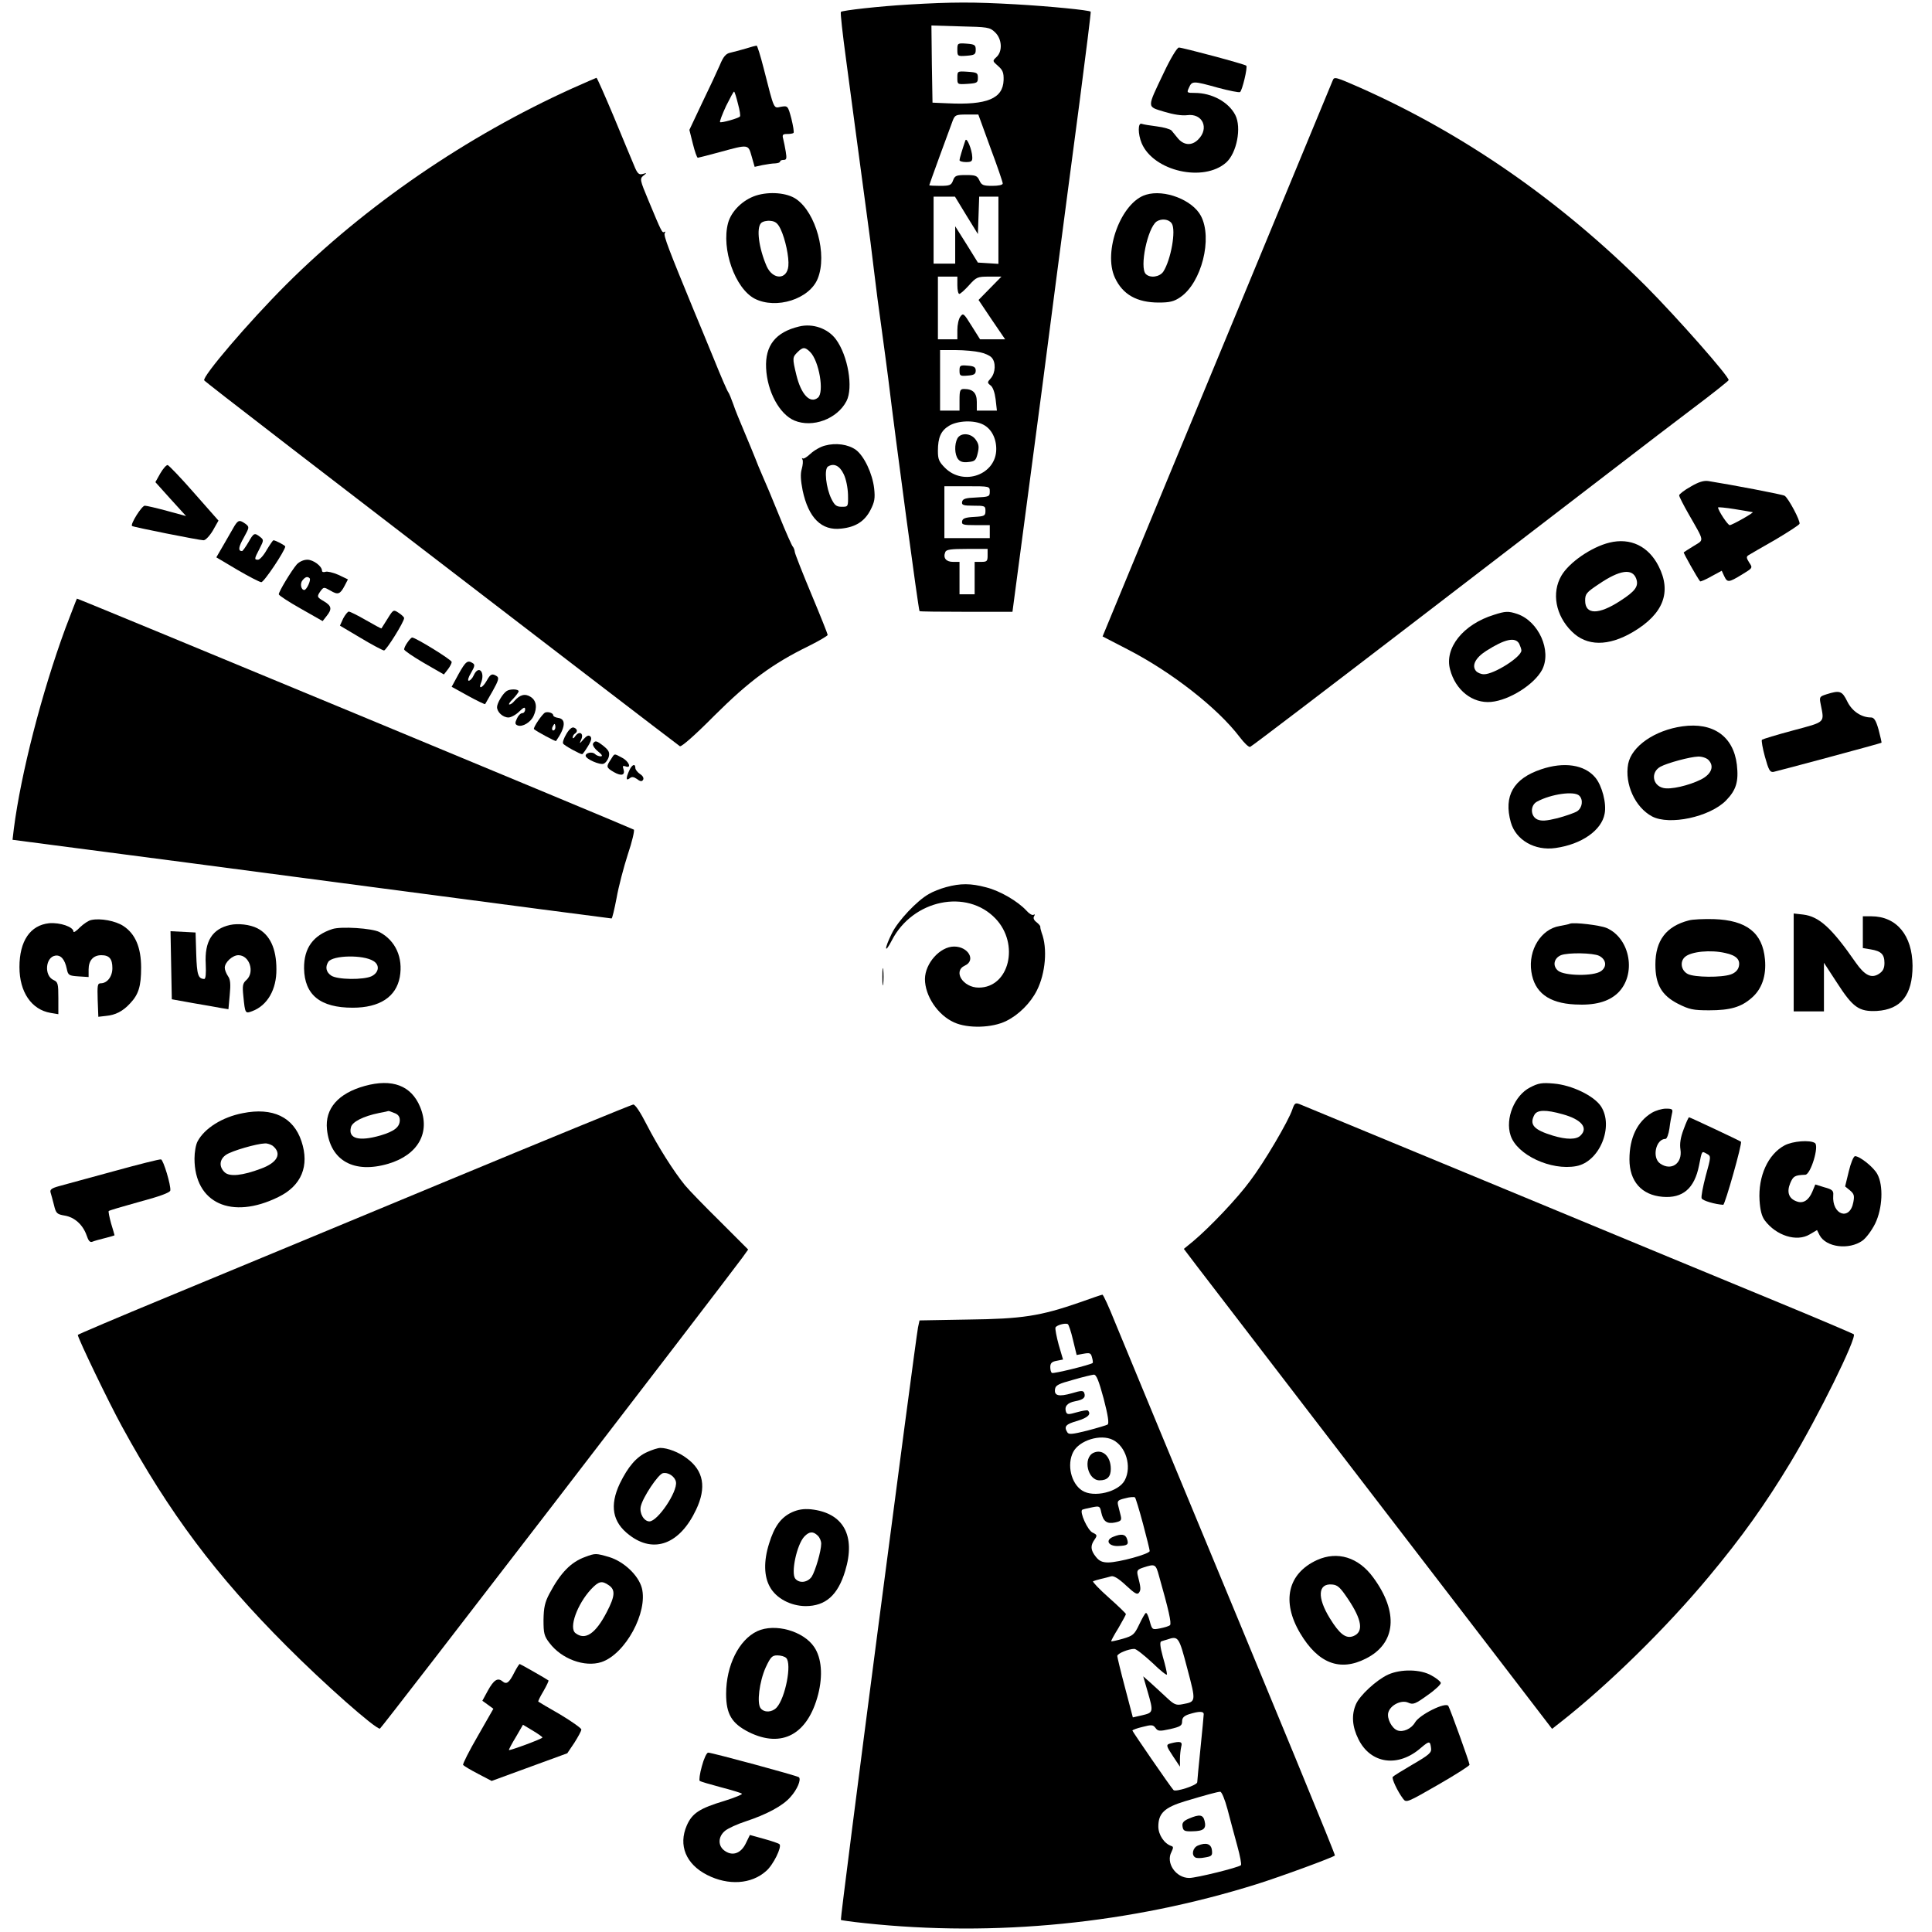 <?xml version="1.0" standalone="no"?>
<!DOCTYPE svg PUBLIC "-//W3C//DTD SVG 20010904//EN"
 "http://www.w3.org/TR/2001/REC-SVG-20010904/DTD/svg10.dtd">
<svg version="1.0" xmlns="http://www.w3.org/2000/svg"
 width="894pt" height="894pt" viewBox="0 0 894 894"
 preserveAspectRatio="xMidYMid meet">
<g transform="translate(0,894) scale(0.1,-0.1)"
fill="#000000" stroke="none">
<path d="M4205 8919 c-137 -8 -306 -27 -314 -34 -3 -4 8 -102 24 -220 2 -16
20 -151 40 -300 20 -148 45 -333 55 -410 11 -77 26 -196 34 -265 8 -69 24
-192 36 -275 11 -82 25 -184 30 -225 35 -290 140 -1073 145 -1078 2 -2 99 -3
216 -3 l214 0 72 543 c40 299 97 734 127 968 31 234 80 614 111 844 30 231 54
421 52 422 -7 7 -189 25 -347 34 -196 11 -292 11 -495 -1z m399 -128 c33 -31
36 -89 7 -115 -19 -18 -19 -18 7 -41 22 -19 27 -31 26 -66 -3 -85 -76 -116
-259 -107 l-70 3 -3 178 -2 179 134 -4 c126 -3 136 -4 160 -27z m-21 -535 c32
-85 57 -159 57 -165 0 -7 -20 -11 -48 -11 -42 0 -50 3 -60 25 -10 22 -18 25
-62 25 -45 0 -52 -3 -60 -25 -8 -22 -15 -25 -60 -25 -27 0 -50 1 -50 3 0 3 90
250 109 300 10 25 15 27 64 27 l54 0 56 -154z m-111 -313 l53 -86 3 86 3 87
44 0 45 0 0 -156 0 -155 -47 3 -48 3 -52 84 -53 84 0 -86 0 -87 -50 0 -50 0 0
155 0 155 50 0 49 0 53 -87z m-42 -323 c0 -22 4 -40 9 -40 5 0 25 18 45 40 34
38 39 40 93 40 l57 0 -53 -54 -53 -54 61 -91 62 -91 -58 0 -58 0 -39 62 c-36
58 -39 61 -52 43 -8 -10 -14 -38 -14 -62 l0 -43 -45 0 -45 0 0 145 0 145 45 0
45 0 0 -40z m104 -310 c21 -4 46 -15 54 -24 21 -21 19 -71 -3 -96 -17 -19 -17
-21 -2 -33 11 -7 20 -33 24 -64 l6 -53 -47 0 -46 0 0 40 c0 42 -18 60 -59 60
-18 0 -21 -6 -21 -50 l0 -50 -45 0 -45 0 0 140 0 140 73 0 c39 0 90 -5 111
-10z m16 -335 c37 -19 60 -62 60 -113 0 -118 -151 -173 -237 -87 -28 28 -33
40 -33 78 0 63 14 94 52 117 40 24 116 27 158 5z m30 -310 c0 -23 -4 -24 -62
-27 -50 -2 -63 -6 -66 -20 -3 -15 5 -18 52 -18 53 0 56 -1 56 -24 0 -23 -4
-25 -52 -28 -41 -2 -54 -7 -56 -20 -3 -16 5 -18 62 -18 l66 0 0 -30 0 -30
-105 0 -105 0 0 120 0 120 105 0 c105 0 105 0 105 -25z m-10 -295 c0 -27 -3
-30 -30 -30 l-30 0 0 -75 0 -75 -35 0 -35 0 0 75 0 75 -30 0 c-32 0 -47 18
-36 45 4 12 25 15 101 15 l95 0 0 -30z"/>
<path d="M4430 8710 c0 -30 1 -31 43 -28 37 3 42 6 42 28 0 22 -5 25 -42 28
-42 3 -43 2 -43 -28z"/>
<path d="M4430 8580 c0 -31 0 -31 48 -28 43 3 47 5 47 28 0 23 -4 25 -47 28
-48 3 -48 3 -48 -28z"/>
<path d="M4467 8290 c-14 -41 -27 -84 -27 -91 0 -5 14 -9 30 -9 25 0 30 4 29
23 -1 35 -26 95 -32 77z"/>
<path d="M4440 7225 c0 -24 3 -26 38 -23 29 2 37 7 37 23 0 16 -8 21 -37 23
-35 3 -38 1 -38 -23z"/>
<path d="M4430 6911 c-14 -27 -13 -74 3 -95 9 -12 23 -17 47 -14 31 3 36 7 44
40 7 29 6 42 -8 62 -21 32 -70 36 -86 7z"/>
<path d="M3450 8715 c-25 -7 -57 -16 -71 -19 -20 -4 -32 -18 -48 -57 -12 -28
-49 -107 -82 -175 l-59 -125 16 -64 c9 -36 19 -65 23 -65 3 0 49 12 101 26
135 37 132 37 148 -19 l14 -49 36 8 c21 4 47 8 60 8 12 1 22 4 22 9 0 4 7 7
16 7 14 0 15 7 10 38 -3 20 -9 47 -12 60 -5 18 -2 22 18 22 14 0 27 2 30 5 3
4 -2 33 -10 66 -16 60 -17 60 -48 55 -35 -7 -30 -19 -80 177 -15 59 -30 107
-33 106 -3 0 -26 -6 -51 -14z m-35 -256 c8 -29 12 -55 9 -58 -8 -9 -88 -31
-92 -26 -3 2 10 36 28 75 19 38 35 68 37 66 3 -2 11 -28 18 -57z"/>
<path d="M5385 8603 c-79 -166 -79 -155 2 -180 43 -13 82 -19 106 -16 72 10
104 -61 51 -113 -30 -30 -68 -27 -96 9 -10 12 -22 27 -27 33 -5 6 -35 15 -67
19 -31 4 -63 9 -71 12 -18 7 -18 -47 0 -90 55 -129 286 -182 391 -89 49 44 72
162 42 220 -31 60 -108 102 -187 102 -38 0 -38 1 -27 25 14 31 19 31 134 -1
52 -14 98 -23 102 -20 10 6 36 115 29 122 -6 7 -295 84 -312 84 -8 0 -38 -49
-70 -117z"/>
<path d="M2650 8532 c-491 -222 -959 -543 -1326 -909 -175 -175 -389 -426
-379 -443 5 -8 488 -380 1785 -1375 223 -171 410 -314 416 -318 7 -4 71 52
160 142 160 159 267 239 437 322 48 24 87 47 87 51 0 4 -33 87 -74 185 -41 98
-76 187 -78 198 -1 11 -6 22 -9 25 -4 3 -33 68 -64 145 -31 77 -66 160 -77
184 -11 25 -26 61 -33 80 -8 20 -30 74 -50 121 -20 47 -44 105 -52 130 -9 25
-19 50 -23 55 -5 6 -34 73 -65 150 -32 77 -74 181 -95 230 -114 277 -141 346
-134 356 4 7 3 9 -2 6 -10 -6 -12 -2 -74 147 -39 93 -40 99 -23 113 17 13 17
14 -3 8 -18 -5 -25 2 -41 42 -11 27 -54 128 -94 226 -41 97 -76 177 -79 177
-3 -1 -52 -22 -110 -48z"/>
<path d="M6167 8568 c-3 -7 -201 -485 -440 -1063 -239 -577 -478 -1153 -530
-1280 l-95 -230 116 -60 c204 -105 416 -271 518 -405 21 -28 43 -49 49 -46 7
2 362 273 791 602 428 329 849 652 934 717 85 66 230 176 322 246 92 69 167
129 167 132 2 17 -238 289 -383 435 -397 396 -842 705 -1324 919 -112 49 -118
51 -125 33z"/>
<path d="M3498 8035 c-61 -20 -114 -72 -129 -127 -32 -120 32 -302 123 -350
100 -51 254 -2 292 93 45 111 -8 305 -100 368 -42 29 -123 36 -186 16z m114
-155 c22 -46 40 -131 36 -171 -6 -64 -71 -65 -100 -2 -37 85 -49 178 -26 201
7 7 26 12 43 10 23 -2 34 -11 47 -38z"/>
<path d="M5303 8039 c-115 -34 -200 -263 -144 -384 36 -78 102 -115 203 -115
51 0 71 5 100 25 98 67 150 272 95 376 -39 74 -169 124 -254 98z m119 -133
c21 -31 -4 -169 -39 -223 -17 -25 -61 -31 -81 -11 -30 30 8 213 50 243 23 15
57 11 70 -9z"/>
<path d="M3697 7429 c-108 -26 -157 -88 -152 -192 5 -109 62 -214 131 -243 84
-35 198 7 241 90 32 62 7 210 -49 286 -37 50 -107 75 -171 59z m52 -118 c41
-41 66 -186 36 -211 -36 -30 -78 14 -100 105 -19 78 -18 82 5 105 25 25 35 25
59 1z"/>
<path d="M3817 6878 c-20 -5 -50 -22 -67 -38 -16 -15 -32 -25 -36 -21 -4 3 -4
1 -1 -5 4 -6 2 -26 -3 -44 -7 -23 -5 -53 4 -99 27 -128 88 -188 179 -177 67 7
108 34 135 86 19 37 22 54 17 100 -8 69 -46 149 -84 178 -36 26 -93 34 -144
20z m87 -132 c11 -22 19 -62 20 -95 1 -56 1 -56 -29 -56 -25 0 -33 7 -48 37
-25 51 -34 137 -16 149 27 17 54 5 73 -35z"/>
<path d="M742 6750 l-23 -41 71 -79 71 -78 -88 24 c-48 13 -95 24 -103 24 -14
0 -68 -86 -59 -94 6 -5 312 -66 331 -66 9 0 28 20 43 45 l26 46 -112 127 c-61
70 -117 128 -123 130 -6 1 -21 -16 -34 -38z"/>
<path d="M7823 6688 c-29 -16 -53 -35 -53 -40 0 -6 20 -45 44 -87 75 -131 72
-117 24 -147 -24 -15 -45 -28 -47 -30 -2 -2 62 -117 76 -134 2 -2 26 8 52 23
l48 26 11 -24 c15 -32 21 -31 82 6 51 31 51 31 34 56 -13 21 -14 27 -3 34 8 5
63 37 123 71 59 35 110 68 113 74 5 13 -52 120 -69 130 -9 6 -246 51 -353 68
-21 3 -45 -4 -82 -26z m287 -118 c9 -1 -95 -60 -106 -60 -9 0 -54 68 -54 82 0
2 35 -1 78 -8 42 -7 79 -13 82 -14z"/>
<path d="M1086 6508 c-7 -13 -30 -51 -49 -85 l-36 -62 96 -57 c53 -31 103 -57
112 -58 12 -1 109 144 111 165 0 5 -45 29 -55 29 -2 0 -16 -20 -31 -45 -14
-25 -32 -45 -40 -45 -18 0 -18 3 7 51 20 39 20 41 2 55 -26 20 -29 18 -54 -26
-13 -22 -26 -40 -29 -40 -19 0 -17 18 8 62 26 48 27 49 8 64 -27 19 -33 18
-50 -8z"/>
<path d="M7447 6429 c-82 -20 -186 -91 -222 -153 -46 -79 -27 -184 48 -258 69
-69 169 -70 284 -2 140 83 179 184 118 304 -47 93 -131 133 -228 109z m124
-166 c13 -35 -3 -58 -73 -103 -101 -66 -163 -65 -163 1 0 31 6 38 63 76 97 66
155 74 173 26z"/>
<path d="M1373 6328 c-24 -28 -83 -125 -83 -138 0 -5 46 -35 101 -66 l102 -58
18 23 c26 32 24 47 -11 68 -34 20 -35 22 -16 49 14 18 15 18 45 1 35 -21 45
-17 66 23 l15 29 -44 21 c-25 11 -52 17 -60 14 -9 -3 -16 -1 -16 5 0 21 -40
51 -68 51 -17 0 -37 -9 -49 -22z m60 -64 c7 -8 -14 -54 -25 -54 -15 0 -21 30
-8 45 13 16 23 19 33 9z"/>
<path d="M302 6031 c-109 -297 -205 -670 -238 -926 l-6 -51 283 -37 c156 -20
779 -102 1384 -182 605 -80 1102 -145 1105 -145 3 0 13 42 23 94 9 52 33 143
52 202 20 59 32 111 28 115 -7 6 -2569 1069 -2577 1069 -1 0 -25 -63 -54 -139z"/>
<path d="M1794 6078 c-15 -24 -28 -44 -29 -46 -1 -1 -33 16 -71 38 -38 22 -74
40 -80 40 -5 0 -17 -15 -26 -32 l-15 -33 96 -57 c53 -32 101 -57 108 -58 10 0
93 132 93 150 0 4 -11 15 -25 24 -24 16 -25 16 -51 -26z"/>
<path d="M6913 6095 c-143 -44 -230 -154 -203 -253 25 -96 104 -158 190 -150
85 8 200 81 236 149 45 88 -16 224 -115 258 -42 14 -55 13 -108 -4z m117 -134
c5 -11 10 -25 10 -31 0 -30 -126 -110 -173 -110 -14 0 -30 7 -37 15 -21 25 -3
61 47 93 86 55 135 66 153 33z"/>
<path d="M1886 5968 c-9 -12 -16 -27 -16 -33 0 -5 42 -34 92 -63 l92 -53 18
23 c10 13 18 28 18 35 0 10 -167 113 -183 113 -3 0 -13 -10 -21 -22z"/>
<path d="M2122 5821 l-32 -59 76 -42 c42 -23 77 -40 79 -38 1 2 17 29 35 61
27 48 30 61 19 68 -22 14 -29 11 -47 -21 -18 -32 -39 -42 -27 -12 22 51 -10
88 -33 37 -6 -14 -17 -25 -23 -25 -6 0 -2 16 11 37 17 29 18 38 8 44 -24 16
-33 9 -66 -50z"/>
<path d="M2344 5742 c-18 -12 -44 -56 -44 -74 0 -23 27 -48 53 -48 11 0 34 12
49 27 22 21 28 23 28 10 0 -9 -6 -17 -13 -17 -8 0 -19 -11 -25 -25 -10 -21 -9
-27 4 -32 22 -8 60 15 73 44 18 39 13 71 -13 88 -26 17 -50 11 -76 -19 -7 -9
-17 -16 -23 -16 -5 0 2 12 17 26 14 15 26 31 26 35 0 11 -41 12 -56 1z"/>
<path d="M8451 5727 c-31 -10 -33 -12 -26 -46 17 -87 25 -80 -128 -121 -75
-20 -140 -40 -144 -43 -3 -4 3 -39 14 -79 17 -61 23 -72 39 -70 24 5 497 132
500 135 2 1 -5 28 -13 60 -12 43 -21 57 -35 57 -45 0 -88 29 -110 74 -24 49
-34 53 -97 33z"/>
<path d="M2523 5643 c-13 -5 -58 -72 -52 -77 14 -12 100 -58 102 -55 44 63 47
102 10 107 -13 2 -23 7 -23 12 0 10 -22 18 -37 13z m47 -68 c0 -8 -4 -15 -10
-15 -5 0 -7 7 -4 15 4 8 8 15 10 15 2 0 4 -7 4 -15z"/>
<path d="M7785 5579 c-128 -18 -235 -92 -251 -174 -17 -93 32 -201 111 -243
80 -42 265 -3 341 73 48 49 60 88 51 167 -16 131 -110 197 -252 177z m120
-155 c29 -29 15 -66 -34 -91 -56 -28 -142 -48 -175 -39 -50 12 -58 73 -13 98
33 18 138 46 174 47 17 1 39 -6 48 -15z"/>
<path d="M2621 5544 c-12 -20 -19 -40 -15 -45 5 -9 78 -49 88 -49 2 0 14 16
26 36 16 25 19 39 12 46 -8 8 -17 4 -32 -13 -19 -22 -20 -22 -11 -2 14 29 -7
43 -26 18 -7 -11 -13 -14 -13 -8 0 7 5 15 10 18 14 9 12 22 -4 28 -9 4 -22 -7
-35 -29z"/>
<path d="M2744 5499 c-3 -6 6 -22 22 -35 20 -16 24 -23 14 -24 -9 0 -21 5 -27
11 -12 12 -43 6 -43 -8 0 -15 66 -44 83 -37 9 3 20 18 24 32 5 20 0 30 -23 49
-33 26 -40 28 -50 12z"/>
<path d="M2826 5425 c-22 -33 -21 -37 15 -58 35 -20 53 -14 44 14 -5 14 -3 17
9 13 31 -12 16 24 -16 40 -38 20 -33 21 -52 -9z"/>
<path d="M2912 5375 c-16 -35 -16 -50 1 -37 10 9 19 8 35 -3 15 -12 23 -12 28
-3 4 7 -1 18 -14 26 -12 8 -22 21 -22 28 0 23 -16 16 -28 -11z"/>
<path d="M7131 5380 c-128 -43 -174 -123 -140 -245 23 -82 111 -133 207 -119
121 17 213 82 227 158 10 48 -12 131 -43 168 -50 60 -145 74 -251 38z m177
-122 c19 -19 14 -56 -10 -72 -13 -8 -54 -22 -91 -32 -53 -13 -74 -14 -93 -6
-33 15 -34 66 -1 83 65 35 172 50 195 27z"/>
<path d="M4378 4835 c-26 -7 -62 -21 -80 -32 -54 -30 -143 -124 -171 -182 -36
-72 -35 -100 0 -32 97 188 347 240 480 100 112 -118 63 -319 -78 -319 -73 0
-121 76 -64 102 52 24 16 88 -50 88 -65 0 -134 -77 -135 -150 0 -78 59 -167
135 -201 63 -29 177 -26 242 7 57 28 112 83 141 141 40 79 50 195 22 267 -4
12 -7 24 -6 28 0 4 -8 13 -18 21 -12 9 -16 19 -11 27 5 8 4 11 -2 7 -6 -4 -21
5 -34 20 -40 43 -122 91 -186 107 -71 19 -119 19 -185 1z"/>
<path d="M8300 4486 l0 -226 70 0 70 0 0 113 0 112 60 -92 c74 -115 102 -135
185 -131 112 7 165 74 165 209 -1 141 -74 229 -191 229 l-39 0 0 -74 0 -73 36
-6 c49 -8 64 -23 64 -63 0 -25 -7 -38 -25 -50 -35 -23 -66 -8 -108 52 -111
160 -169 213 -243 222 l-44 5 0 -227z"/>
<path d="M423 4683 c-13 -2 -36 -18 -53 -34 -16 -17 -30 -26 -30 -20 0 22 -62
43 -112 39 -88 -9 -138 -82 -138 -203 0 -116 56 -197 144 -212 l36 -6 0 74 c0
67 -2 75 -22 84 -45 20 -38 106 8 113 26 4 44 -18 53 -61 6 -30 10 -32 54 -35
l47 -3 0 35 c0 42 22 66 59 66 37 0 51 -17 51 -60 0 -39 -24 -70 -54 -70 -15
0 -16 -10 -14 -77 l3 -78 35 4 c44 4 78 21 112 58 39 41 51 79 51 165 0 94
-27 157 -82 193 -36 24 -107 37 -148 28z"/>
<path d="M7815 4681 c-105 -27 -155 -93 -155 -204 0 -93 29 -143 105 -182 52
-26 69 -30 144 -30 98 0 148 15 196 57 48 41 69 103 62 179 -11 123 -85 181
-237 186 -47 1 -98 -1 -115 -6z m169 -151 c51 -11 70 -31 62 -63 -4 -16 -17
-29 -37 -36 -43 -15 -168 -14 -199 2 -31 16 -38 57 -13 79 28 25 119 34 187
18z"/>
<path d="M1065 4660 c-83 -18 -119 -76 -113 -181 2 -43 0 -69 -7 -69 -28 1
-34 19 -37 115 l-3 100 -58 3 -58 3 3 -158 3 -157 100 -18 c55 -9 114 -20 131
-23 l31 -5 6 66 c5 50 3 72 -8 87 -8 12 -15 29 -15 39 0 25 36 58 63 58 52 0
77 -79 37 -115 -17 -15 -19 -26 -14 -74 8 -82 9 -82 41 -70 70 26 113 100 112
194 0 96 -30 160 -89 190 -34 17 -88 23 -125 15z"/>
<path d="M7265 4666 c-5 -3 -27 -7 -48 -11 -86 -14 -146 -111 -131 -211 14
-96 80 -146 202 -152 91 -5 154 12 197 52 89 84 60 254 -51 302 -31 13 -150
27 -169 20z m135 -149 c33 -17 37 -51 8 -71 -34 -24 -168 -22 -198 2 -27 22
-20 58 13 72 33 13 149 11 177 -3z"/>
<path d="M1538 4641 c-89 -29 -132 -88 -131 -182 2 -123 75 -182 225 -182 125
0 201 50 218 142 16 90 -20 169 -94 208 -35 18 -178 27 -218 14z m190 -148
c30 -18 26 -53 -8 -70 -36 -18 -160 -17 -188 3 -23 16 -28 39 -13 63 20 31
162 34 209 4z"/>
<path d="M4083 4420 c0 -36 2 -50 4 -32 2 17 2 47 0 65 -2 17 -4 3 -4 -33z"/>
<path d="M1688 3915 c-123 -34 -185 -105 -175 -201 15 -145 125 -206 284 -159
138 41 196 145 147 263 -41 99 -129 132 -256 97z m136 -125 c18 -6 26 -17 26
-33 0 -32 -25 -52 -89 -71 -100 -29 -151 -15 -137 38 6 25 57 51 131 66 22 4
41 8 42 9 1 1 13 -3 27 -9z"/>
<path d="M7080 3908 c-72 -37 -116 -144 -90 -222 29 -90 187 -164 304 -142
108 20 175 184 114 277 -33 49 -135 98 -218 105 -55 5 -72 2 -110 -18z m151
-124 c87 -24 119 -63 83 -98 -19 -20 -65 -20 -128 -1 -89 27 -110 51 -86 96
13 24 53 25 131 3z"/>
<path d="M5980 3806 c-17 -52 -129 -243 -195 -330 -60 -82 -187 -215 -263
-279 l-44 -36 63 -83 c64 -83 888 -1158 1378 -1795 l263 -343 42 33 c219 172
488 436 684 672 152 182 261 335 378 529 126 209 307 576 292 592 -4 3 -156
68 -340 144 -183 75 -754 312 -1268 525 -514 213 -945 391 -957 396 -19 7 -23
4 -33 -25z"/>
<path d="M2045 3466 c-478 -199 -1053 -437 -1277 -530 -225 -93 -408 -171
-408 -173 0 -15 144 -314 205 -425 218 -399 435 -689 760 -1014 173 -174 412
-385 433 -383 6 0 1565 2028 1676 2178 l28 39 -129 129 c-71 70 -145 146 -163
168 -53 65 -125 179 -177 280 -30 59 -54 95 -63 94 -8 -1 -406 -164 -885 -363z"/>
<path d="M7644 3791 c-68 -41 -104 -116 -104 -216 0 -101 56 -165 153 -173 94
-8 148 39 169 145 14 71 12 67 36 54 20 -11 20 -12 -5 -102 -13 -50 -22 -96
-19 -104 4 -11 63 -28 100 -30 8 0 89 285 82 292 -4 4 -236 113 -240 113 -3 0
-14 -25 -25 -55 -15 -39 -19 -68 -15 -94 10 -65 -43 -101 -94 -65 -39 27 -20
114 25 114 6 0 14 21 18 48 3 26 9 57 12 70 5 19 1 22 -28 22 -19 0 -48 -9
-65 -19z"/>
<path d="M1123 3789 c-94 -18 -177 -70 -209 -131 -8 -15 -14 -50 -14 -79 0
-206 171 -285 388 -178 107 52 145 144 107 258 -37 112 -133 158 -272 130z
m139 -151 c44 -36 22 -78 -55 -106 -85 -32 -144 -38 -167 -17 -28 26 -25 61 7
82 27 18 141 51 179 52 11 1 27 -5 36 -11z"/>
<path d="M8258 3640 c-77 -41 -123 -143 -116 -255 3 -45 10 -73 24 -92 53 -71
148 -101 208 -65 l34 20 12 -24 c30 -56 136 -69 198 -25 17 12 43 47 59 79 34
70 39 176 10 229 -17 32 -81 83 -103 83 -7 0 -20 -32 -29 -70 l-17 -70 22 -18
c19 -16 22 -24 16 -55 -16 -88 -100 -59 -93 32 2 21 -4 27 -41 37 l-42 13 -14
-34 c-17 -40 -43 -56 -73 -44 -36 13 -46 43 -29 84 14 33 21 37 70 39 25 2 65
134 44 147 -23 15 -102 9 -140 -11z"/>
<path d="M525 3520 c-116 -31 -229 -63 -253 -69 -33 -9 -42 -16 -38 -29 3 -9
10 -36 16 -59 9 -38 14 -42 50 -48 46 -8 84 -43 101 -92 8 -24 15 -33 26 -29
9 4 35 11 59 17 24 6 44 12 44 13 0 1 -7 26 -16 55 -8 29 -13 55 -11 57 2 3
67 22 143 43 90 24 140 42 142 52 4 22 -32 142 -43 144 -5 2 -104 -23 -220
-55z"/>
<path d="M4998 2914 c-184 -64 -268 -77 -518 -80 l-225 -4 -7 -32 c-13 -68
-362 -2738 -357 -2742 2 -2 52 -9 110 -15 605 -65 1232 -2 1813 180 112 35
354 124 363 133 3 3 -225 557 -812 1971 -84 204 -177 427 -206 498 -28 70 -54
127 -58 126 -3 0 -50 -16 -103 -35z m-33 -174 l17 -70 33 6 c28 5 33 3 38 -17
4 -13 5 -25 3 -26 -8 -8 -182 -51 -188 -46 -5 2 -8 15 -8 27 0 18 7 25 29 29
l30 6 -20 68 c-10 37 -17 73 -15 80 5 11 44 22 57 16 4 -2 15 -34 24 -73z
m142 -272 c20 -77 26 -115 18 -120 -5 -3 -48 -16 -94 -28 -68 -17 -86 -19 -92
-8 -17 27 -8 38 46 53 49 15 66 31 49 48 -3 3 -26 -1 -51 -8 -38 -11 -45 -11
-50 1 -9 25 5 43 42 50 38 7 50 17 42 39 -5 11 -14 11 -57 -2 -60 -17 -83 -12
-78 19 2 18 17 25 83 43 44 13 87 23 96 24 12 1 23 -26 46 -111z m43 -191 c60
-30 88 -123 55 -186 -28 -55 -145 -83 -198 -48 -51 33 -71 120 -41 178 28 54
127 85 184 56z m139 -388 c17 -64 31 -120 31 -126 0 -14 -144 -53 -192 -53
-28 0 -42 7 -57 26 -25 31 -26 52 -6 80 13 19 12 22 -9 32 -23 10 -62 97 -48
106 4 2 24 7 45 11 35 7 37 6 43 -24 9 -41 26 -54 64 -46 27 6 31 10 26 31 -3
13 -9 35 -12 48 -5 21 -1 25 33 33 21 6 41 7 45 4 3 -3 20 -58 37 -122z m74
-241 c44 -155 59 -220 51 -228 -5 -5 -26 -11 -46 -15 -36 -7 -37 -7 -48 34 -6
23 -14 40 -18 37 -5 -3 -18 -27 -31 -54 -22 -46 -28 -51 -75 -65 -28 -8 -52
-13 -54 -12 -2 1 13 29 33 61 19 33 35 62 35 65 0 3 -36 38 -80 77 -44 39 -76
73 -72 75 4 2 21 7 37 11 17 4 38 9 47 12 12 3 35 -11 68 -42 42 -39 53 -45
61 -33 9 13 8 23 -7 82 -4 20 0 25 28 34 53 17 56 16 71 -39z m131 -429 c41
-155 41 -153 -22 -165 -30 -6 -39 -2 -75 32 -23 22 -57 52 -74 68 l-33 29 20
-69 c28 -96 27 -99 -24 -111 l-44 -10 -36 137 c-20 75 -36 142 -36 147 0 12
52 33 79 33 9 0 46 -30 84 -65 37 -36 67 -60 67 -53 0 8 -8 44 -19 81 -13 48
-15 70 -7 72 6 2 18 6 26 8 53 18 55 15 94 -134z m76 -211 c0 -7 -7 -78 -15
-158 -8 -80 -15 -150 -15 -157 0 -14 -101 -47 -110 -36 -17 19 -190 271 -190
275 0 3 21 11 47 17 42 11 49 10 60 -5 11 -15 18 -16 68 -5 47 11 55 16 55 35
0 17 8 26 33 34 45 14 67 14 67 0z m110 -440 c12 -46 32 -121 45 -168 13 -47
21 -88 17 -91 -12 -11 -207 -59 -239 -59 -62 0 -110 70 -82 121 9 19 9 24 -1
27 -33 11 -60 52 -60 90 0 61 28 88 123 117 97 29 148 43 163 44 7 1 22 -36
34 -81z"/>
<path d="M5059 2217 c-49 -25 -26 -127 29 -127 36 0 52 17 52 53 0 59 -39 94
-81 74z"/>
<path d="M5152 1829 c-39 -15 -24 -44 21 -43 45 2 51 6 42 33 -7 22 -26 25
-63 10z"/>
<path d="M5418 873 c-24 -6 -23 -10 12 -63 l30 -45 0 35 c0 19 3 45 6 58 7 23
-5 26 -48 15z"/>
<path d="M5502 525 c-26 -11 -33 -20 -30 -37 3 -20 9 -23 46 -22 52 1 65 12
56 48 -7 29 -23 32 -72 11z"/>
<path d="M5543 400 c-24 -10 -31 -44 -12 -55 6 -4 26 -4 45 0 31 5 35 9 32 33
-3 30 -27 38 -65 22z"/>
<path d="M2995 2221 c-50 -22 -89 -68 -127 -146 -48 -102 -34 -179 44 -238
114 -88 234 -42 309 117 49 103 35 181 -43 238 -36 28 -89 48 -122 48 -12 0
-39 -9 -61 -19z m133 -139 c7 -46 -85 -182 -123 -182 -25 0 -47 37 -40 69 9
42 80 148 102 154 25 6 57 -16 61 -41z"/>
<path d="M3664 1942 c-51 -24 -81 -66 -105 -144 -26 -82 -24 -153 4 -202 29
-52 95 -87 164 -88 93 0 150 50 184 163 50 164 -9 269 -159 285 -34 3 -59 -1
-88 -14z m120 -108 c9 -8 16 -25 16 -37 0 -34 -27 -126 -44 -153 -19 -27 -57
-32 -76 -9 -21 26 7 158 42 195 23 24 41 25 62 4z"/>
<path d="M2709 1736 c-67 -24 -115 -73 -167 -171 -21 -40 -26 -64 -27 -121 0
-62 3 -75 28 -107 56 -74 163 -113 240 -88 111 37 216 231 187 343 -16 59 -83
122 -151 143 -62 18 -64 18 -110 1z m109 -132 c30 -21 28 -50 -10 -123 -52
-101 -100 -133 -145 -98 -32 24 8 134 72 203 36 38 50 41 83 18z"/>
<path d="M6094 1721 c-135 -62 -165 -191 -78 -338 83 -140 184 -179 304 -118
140 70 153 215 34 376 -68 93 -165 123 -260 80z m143 -179 c66 -98 74 -154 25
-173 -34 -13 -63 9 -108 82 -60 97 -56 163 10 157 26 -2 38 -14 73 -66z"/>
<path d="M3504 1392 c-85 -40 -144 -159 -144 -290 0 -94 26 -137 105 -177 153
-76 273 -11 321 175 22 87 16 167 -18 218 -50 75 -182 112 -264 74z m134 -124
c27 -27 -4 -185 -44 -229 -21 -23 -57 -25 -74 -4 -19 23 -6 124 23 189 23 49
30 56 54 56 16 0 34 -5 41 -12z"/>
<path d="M2380 1201 c-24 -48 -36 -57 -55 -41 -22 18 -40 7 -68 -44 l-25 -46
25 -18 26 -19 -72 -126 c-40 -69 -71 -130 -68 -134 3 -4 34 -23 69 -41 l63
-33 175 64 175 64 33 49 c17 27 32 54 32 61 0 6 -44 37 -97 69 -54 31 -100 58
-102 60 -2 2 9 24 24 49 15 26 25 48 23 49 -9 7 -130 76 -133 76 -3 0 -14 -18
-25 -39z m130 -301 c0 -6 -152 -62 -155 -58 -1 2 13 29 32 60 l33 57 45 -27
c25 -15 45 -29 45 -32z"/>
<path d="M6423 1191 c-54 -25 -132 -97 -149 -138 -21 -49 -17 -103 12 -161 57
-115 185 -132 290 -39 38 32 42 32 46 -3 3 -20 -10 -31 -84 -74 -48 -28 -90
-54 -93 -58 -7 -6 22 -68 48 -102 14 -19 20 -16 161 65 80 46 146 88 146 93 0
10 -88 254 -98 272 -12 20 -133 -40 -154 -76 -17 -30 -56 -47 -82 -37 -26 10
-49 55 -42 82 9 35 61 61 93 46 22 -10 32 -6 89 35 36 25 63 51 61 57 -2 7
-21 22 -43 34 -50 29 -141 31 -201 4z"/>
<path d="M3248 768 c-10 -35 -14 -66 -10 -69 4 -3 48 -16 97 -29 50 -13 93
-26 98 -30 4 -3 -32 -18 -80 -33 -116 -35 -150 -57 -175 -114 -40 -92 -4 -179
94 -229 98 -50 205 -43 273 18 33 28 74 112 62 124 -3 4 -36 15 -72 25 l-65
18 -18 -37 c-22 -47 -60 -62 -96 -38 -35 22 -35 67 0 95 14 11 55 30 92 42
100 33 175 73 210 114 31 34 50 80 39 91 -7 7 -403 114 -420 114 -7 0 -20 -28
-29 -62z"/>
</g>
</svg>
